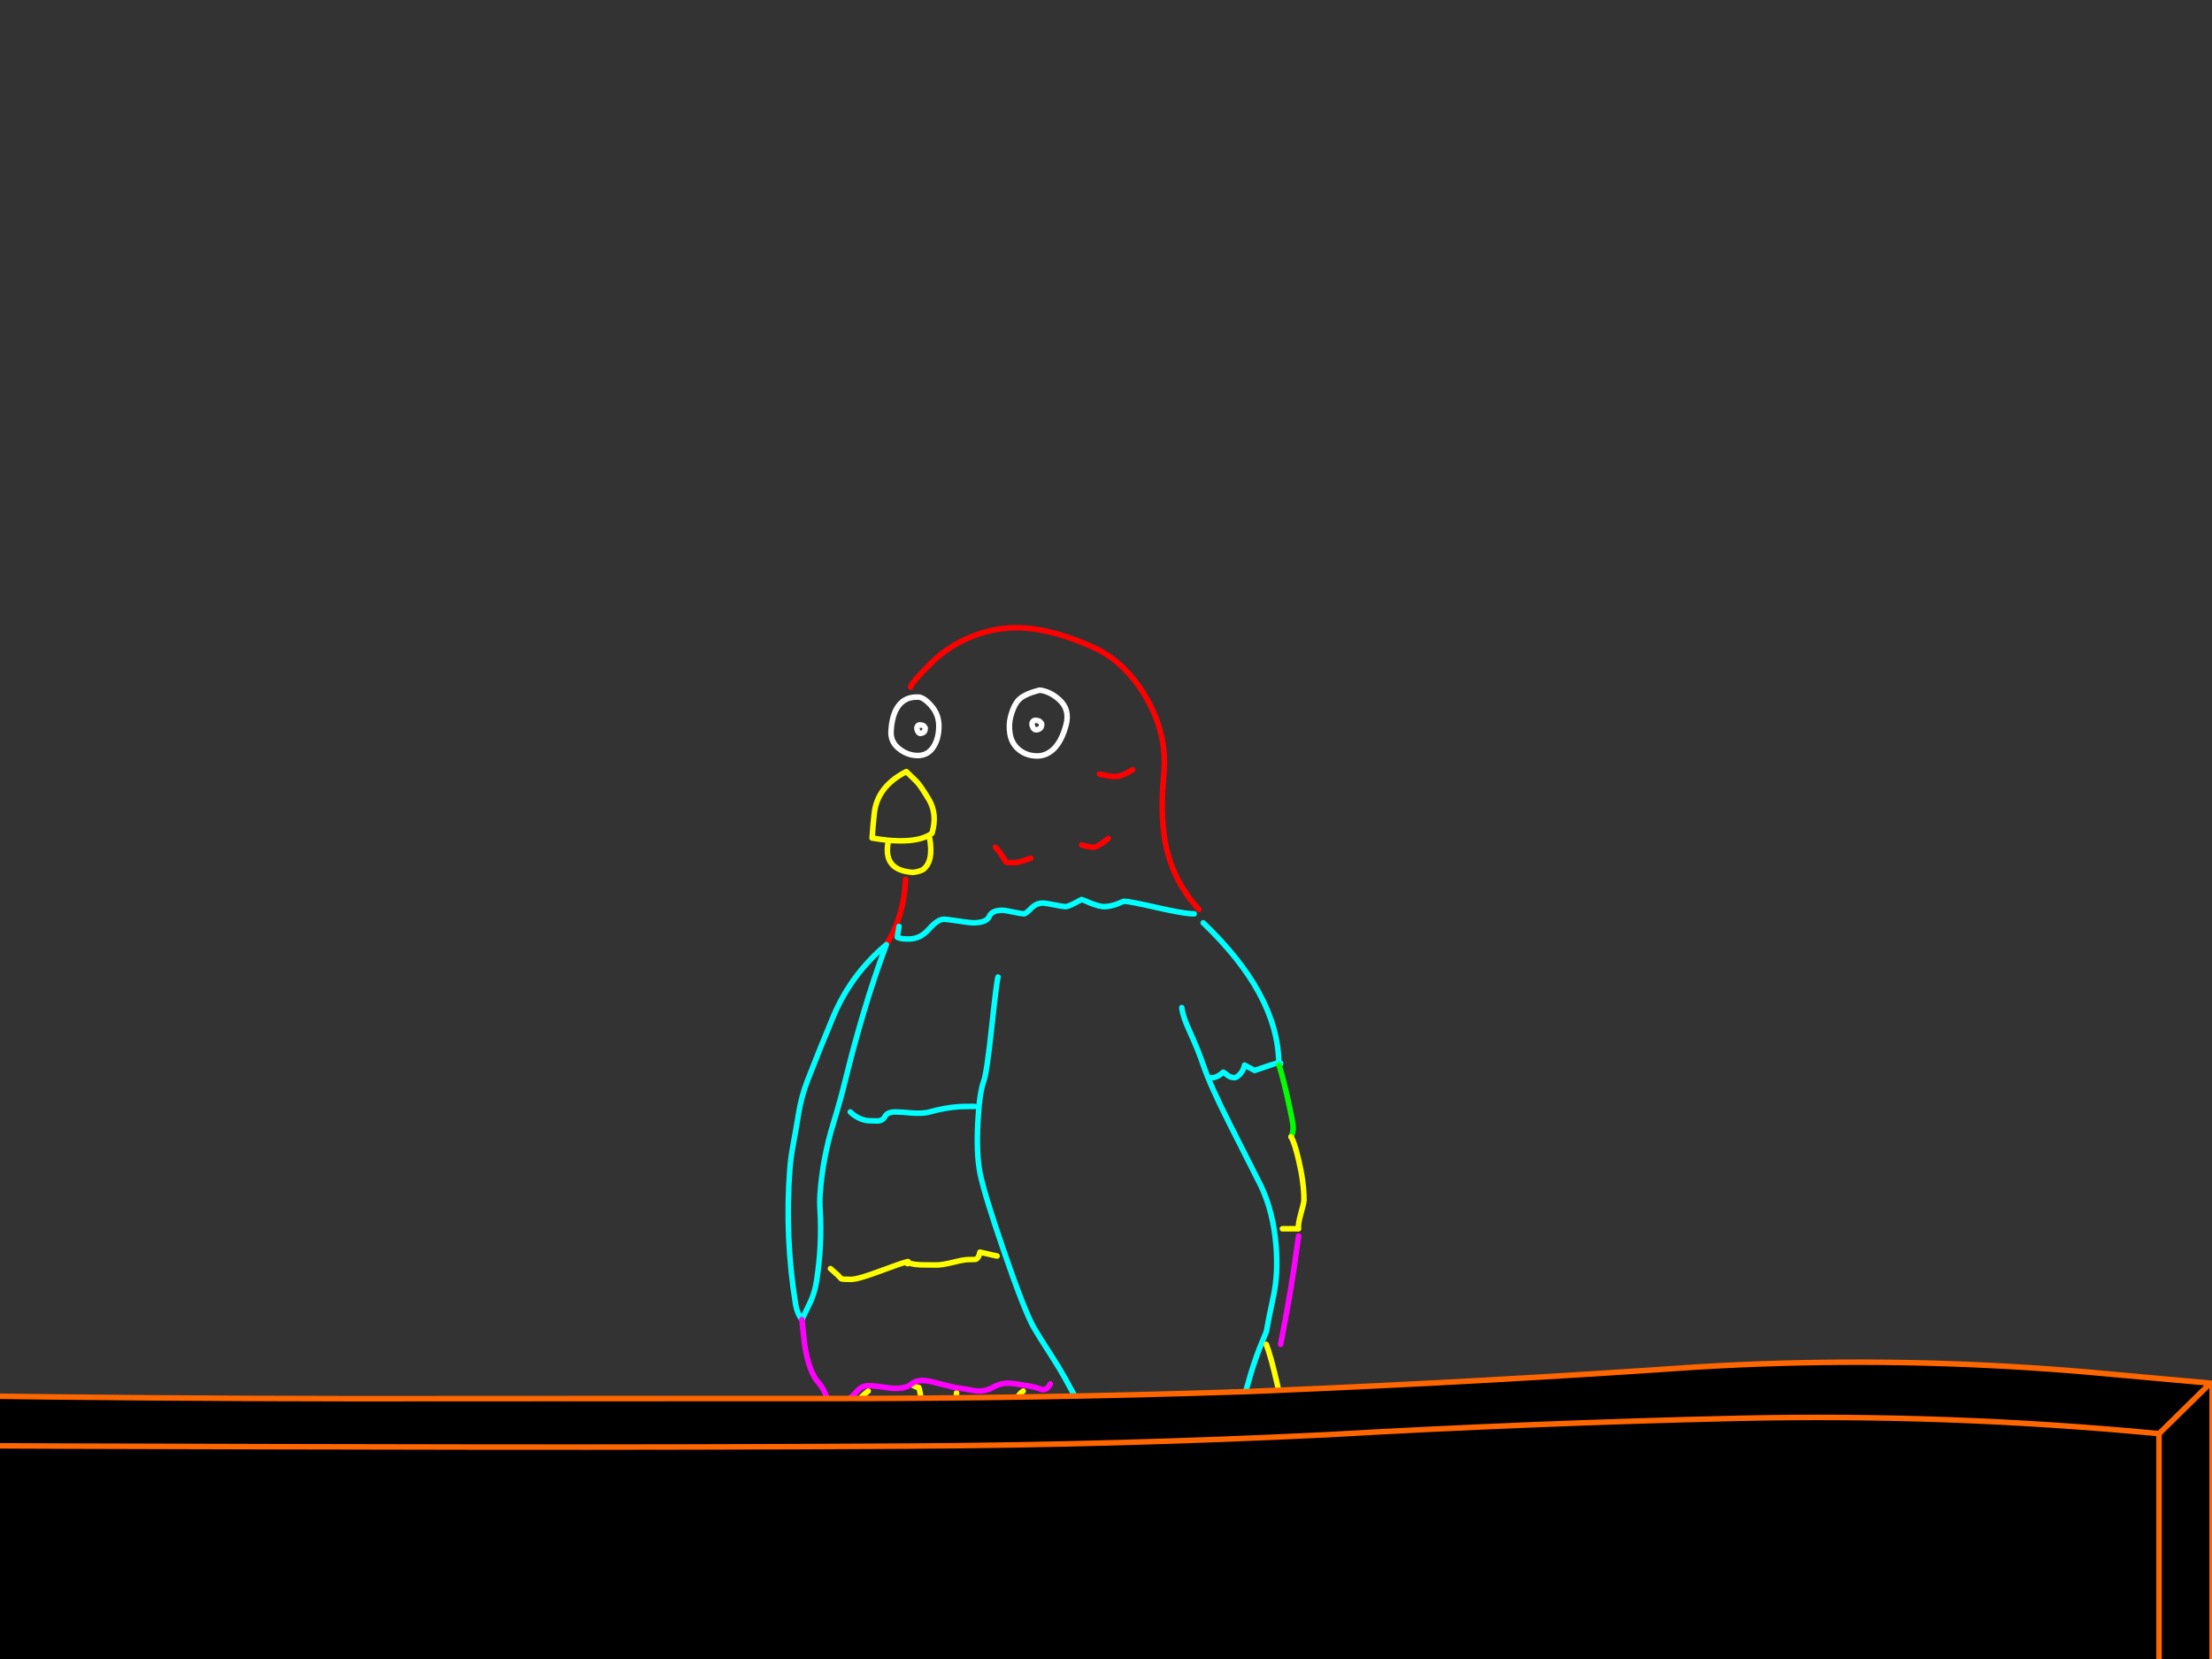 <?xml version="1.0" encoding="utf-8"?>
<svg id="EdithAnim12" image-rendering="inherit" baseProfile="basic" version="1.1" x="0px" y="0px" width="800" height="600" xmlns="http://www.w3.org/2000/svg" xmlns:xlink="http://www.w3.org/1999/xlink">
  <rect width="100%" height="100%" fill="#333333" stroke="none"/>
  <g id="14_JurorParrotf93r1" overflow="visible">
    <g id="Parrot">
      <path id="Layer2_0_1_STROKES" stroke="#FFF" stroke-width="2" stroke-linejoin="round" stroke-linecap="round" fill="none" d="M376.05,249.6 Q379.75,250.05 383.05,253 387.05,256.55 385.55,262.2 384.05,267.85 381.25,270.7 378.45,273.5 374.85,273.4 371.2,273.3 368.6,271.2 365.95,269.1 365.3,265.55 364.7,262.15 365.55,259 366.35,256.15 367.4,254.45 368.4,252.7 370.5,251.6 372.55,250.45 376.05,249.6Z M376.45,261.35 Q375.95,260.7 375.2,260.6 374.4,260.5 374.35,260.5 374.05,260.5 373.7,260.8 372.85,261.55 373.55,263.05 374.15,264.3 375.5,263.8 376.45,263.45 376.6,262.75 376.75,262.25 376.75,262.05 376.8,261.65 376.45,261.35Z M331.7,252.1 Q333.9,251.9 336.85,255.3 339.75,258.6 339.55,263.25 339.35,267.8 337.25,270.6 335.2,273.35 331.65,273.25 328.05,273.1 325.25,270.85 322.1,268.45 322.25,264.65 322.5,259.45 324.25,256.35 326.65,252.05 331.7,252.1Z M334.35,262.9 Q334,262.3 333.35,262.25 332.6,262.15 332.55,262.15 332.35,262.15 332,262.4 331.25,263.1 331.9,264.45 332.45,265.6 333.55,265.1 334.35,264.8 334.5,264.15 334.6,263.75 334.6,263.55 334.7,263.2 334.35,262.9Z" test="Parrot"/>
      <path id="Layer2_0_2_STROKES" stroke="#F00" stroke-width="2" stroke-linejoin="round" stroke-linecap="round" fill="none" d="M397.6,280 Q400.6,280.6 401.35,280.7 402.1,280.8 403.6,280.8 405.75,280.8 409.6,278.4 M391.2,305.6 L392.65,306 Q394.35,306.4 395.6,306.4 396.35,306.4 398.45,305 400.4,303.7 400.8,303.2 M433.6,328.9 Q424.75,319.3 421.85,306.65 419.4,295.85 420.9,280.2 422.25,266.4 415.2,253.5 407.4,239.25 394.65,233.75 381.9,228.2 372.05,227.25 362.2,226.25 352.8,229.7 343.35,233.15 336.45,240.1 329.6,246.95 329.35,248.5 M327.5,318 Q327.05,331.05 320.55,341.65 M360,306.4 Q362.25,308.9 363.7,311.65 363.9,312 366.4,312 367.7,312 369.45,311.5 369.8,311.4 372.8,310.4" test="Parrot"/>
      <path id="Layer2_0_3_STROKES" stroke="#0FF" stroke-width="2" stroke-linejoin="round" stroke-linecap="round" fill="none" d="M325.15,335.05 L324.5,338.95 Q325.4,339.4 326.5,339.5 327.2,339.6 328.7,339.6 332.85,339.6 335.95,336.05 339.1,332.45 341.4,332.45 342.2,332.45 346.6,333.1 350.95,333.75 351.8,333.75 356.75,333.75 357.75,331.5 358.7,329.2 362.5,329.2 363.35,329.2 366.45,329.85 369.6,330.5 370.4,330.5 370.95,330.5 372.9,328.55 374.8,326.6 377.2,326.6 378.05,326.6 381.3,327.25 384.55,327.9 385.35,327.9 386.25,327.9 388.75,326.6 390,325.95 391.2,325.3 391.35,325.3 394.35,326.6 397.7,327.9 399.3,327.9 401.35,327.9 404,326.95 405.3,326.45 406.45,325.95 408.45,325.95 418.5,328.25 426.85,330.15 430.6,330.45 431.35,330.5 431.9,330.5 M360.95,353.35 Q360.4,355.2 358.6,372 356.85,388.25 355.75,391.1 354.2,395.3 353.65,406 353.05,417.35 354.45,424.3 356,432 363.25,453.05 370.7,474.65 374,480.3 375.55,483 380.25,490.3 384.05,496.2 387,501.8 390.9,509.2 394,512.15 397.15,515.2 402,516.15 405.25,516.8 410.3,518 413.7,518.4 413.7,515.5 413.7,507.4 422.15,511.6 428.1,514.55 430.15,514.95 433.45,515.6 435.2,512.9 436.5,510.95 438.25,507.6 440.15,505 444.3,503.75 447,502.95 449.4,504.75 450.05,505.25 451.5,499.85 453.15,493.75 455.75,487.05 L458,481.6 Q458.65,477.7 460.6,468.6 462.3,460.6 461.5,450.5 460.5,438.3 456.05,428.9 455.8,428.4 444.65,406.35 437.55,392.25 435.2,385.25 433.45,380 430.1,372.65 427.75,367.55 427.4,364.4 M463.05,384.9 Q462.45,384.55 461.55,384.55 461.4,384.55 453.75,387.15 452.1,386.25 450.1,385.2 449.75,387.1 448.4,388.55 447.25,389.75 446.5,389.75 444.85,389.75 443.5,388.55 442.4,387.6 442.3,387.8 441.45,388.7 440.2,389.3 438.75,389.95 437.75,389.75 M435.15,333.75 Q462.2,359.6 462.5,384.55 L463.15,384.55 M320.55,341.65 Q316.1,353.55 312.45,365.85 308.8,378.1 305.75,390.55 303.8,398.45 301.4,406.25 297.55,418.7 296.6,431.65 296.4,434.7 296.6,437.65 297.35,450.5 295.3,463.4 294.65,467.7 292.75,471.6 291.35,474.45 290,477.25 288.25,474.9 287.75,471.8 283.8,447.4 285.65,422.95 285.95,419.05 286.65,415.15 287.85,408.7 288.9,402.25 289.9,396.3 292.1,390.65 296.65,378.9 301.5,367.35 307.9,352.3 320.55,341.65Z M307.5,402.15 Q310.1,404.6 313.15,405.2 314.05,405.4 317.35,405.4 319.2,405.4 320.05,403.8 320.9,402.15 323.85,402.15 325.8,402.15 330.1,402.55 333.95,402.8 336.2,402.15 341.75,400.6 346.8,400.25 348.15,400.15 352.45,400.15" test="Parrot"/>
      <path id="Layer2_0_4_STROKES" stroke="#0F0" stroke-width="2" stroke-linejoin="round" stroke-linecap="round" fill="none" d="M466.9,411.15 Q467.7,409.9 467.7,407.7 467.7,406.15 465.55,396.55 463.3,386.8 462.5,385.2" test="Parrot"/>
      <path id="Layer2_0_5_STROKES" stroke="#FF0" stroke-width="2" stroke-linejoin="round" stroke-linecap="round" fill="none" d="M463.8,444.4 L469.65,444.4 Q469.35,443 470.4,439.2 471.6,435.05 471.6,434 471.6,427.7 469.7,419.65 468.1,412.85 466.9,411.15 M327.8,279.05 Q317.3,284.4 316.2,294.1 315.7,298.55 315.4,303.1 330.95,305.75 337.05,301.4 339.1,294.5 336,289.25 332.85,283.95 331.35,282.5 329.85,281 327.8,279.05Z M321.25,304.4 Q319.2,314.8 330.1,315.5 332.1,315.35 333.75,314.55 337.75,311.65 336.2,303 M300.35,458.8 Q303.1,461.15 304.25,462.5 304.55,462.7 307.8,462.7 310.4,462.7 319,459.45 325.95,456.85 328,456.35 328.25,456.25 328.4,456.25 328.45,457.2 333,457.45 333.95,457.5 338.8,457.5 340.7,457.5 344.65,456.55 348.6,455.55 350.15,455.55 352.55,455.55 352.75,455.5 354,455.1 354.4,452.85 362.2,454.65 360.25,454.15 M328,456.35 Q327.75,456.45 327.95,456.8 328.4,457.5 328.4,456.25 M314,503.1 Q310.05,506.15 309.15,508.65 308.8,509.7 308.8,513.8 308.8,519.2 311.95,520.95 314.35,522.25 323.85,523.25 323.85,521.65 323.55,520.3 325.55,521.05 328.4,521.95 L331.65,521.95 Q330.35,520.25 329.3,518.85 331.55,519.65 333.6,520.65 L338.15,520.65 338.15,517.4 Q334.55,514.2 333.4,508.5 332.8,502.95 332.3,501.8 331.65,501.8 330.35,501.15 M345.95,503.75 Q345.1,513.95 346.85,516.95 348.35,519.55 354.4,520 L354.4,516.1 Q353.85,515 353.3,512.1 353.45,512.3 353.55,512.55 356.4,518.3 361.55,519.35 L361.55,514.2 Q362.2,515.25 363,516.25 365.6,519.35 368.7,520 L369.4,520 Q369.75,517.9 368.65,514.15 367.4,510 367.4,508.3 367.4,504.85 370.05,503.1 M382.4,508.95 Q381.6,521.75 390.85,545.35 394.8,555.45 398.7,561.9 402.9,568.8 405.5,568.8 409.2,568.8 410.1,568.4 413.15,567.05 413.6,561.65 415.95,562.8 422.05,563.6 427.4,563.6 429.15,558.1 430.25,554.7 430.45,554.3 431.4,552.55 433.2,552.55 433.9,552.55 441,555.15 442.1,555.15 443.95,551.9 445.95,548.4 447.5,548 451.2,546.95 456.4,546.2 460.1,545.25 461.85,541.5 462.9,541.5 464.7,541.85 466.5,542.15 467.05,542.15 L467.05,520.65 Q464.45,511.75 461.7,499.6 459.6,490.4 457.95,486.2" test="Parrot"/>
      <path id="Layer2_0_6_STROKES" stroke="#F0F" stroke-width="2" stroke-linejoin="round" stroke-linecap="round" fill="none" d="M290,477.25 L291,486.35 Q292.6,496.2 295.85,499.85 297.5,501.7 298.45,504 299,505.25 299.6,507.15 300.1,508.5 300.95,508.65 302,508.8 304.3,507.65 307.35,506.15 309.9,503.2 311.65,501.15 314.05,501.15 316.35,501.15 322.15,502.05 327.3,502.5 329.7,500.5 332.05,498.55 336.8,499.7 339.5,500.35 345.35,501.8 348.3,502.15 352.65,503 356.15,503.4 359,501.8 361.95,500.15 364.95,500.25 366.85,500.35 371.4,501.15 374,501.5 376.85,502.55 378.65,502.9 379.85,500.5 M463.15,486.2 Q465.5,474.2 466.85,465.9 467.95,459.4 469.65,447 M424.75,631.35 Q427.55,639.45 428.3,640.65 429.4,642.4 432.2,642.4 433.25,642.4 433.55,642.3 434.95,641.65 436.45,639.15 455.15,658 456.35,658 463.85,658 467.05,645.05 469,637.25 469,627.8 469,621.85 467.7,616.2 466.85,612.5 465.1,607.9" test="Parrot"/>
      <path id="Layer2_0_7_STROKES" stroke="#F60" stroke-width="2" stroke-linejoin="round" stroke-linecap="round" fill="none" d="M407.1,573.35 Q406.6,572.55 406.05,571.75 404.9,570.1 404.5,570.1 L404.5,573.35 Q405.75,580.95 414.1,603.4 423.95,630.05 428.95,630.05 431.1,630.05 436,625.85 440.55,621.6 440.65,621.6 441.5,621.6 443.9,622.25 446.35,622.9 447.15,622.9 449.6,622.9 452,618 453.65,614.6 454.05,612.45 459.7,612.45 462.55,609.55 465.4,606.6 468.35,606.6 468.35,604.35 468.7,599.35 469,594.35 469,593.85 469,589.3 466.1,579.2 462.8,567.8 462.5,565.55 462,562.05 462.2,556 462.5,549.65 462.5,547.35 L461.85,547.35" test="Parrot"/>
    </g>
    <g id="JuryBoxFront">
      <path fill="#000" stroke="none" d="M-2142,514.35 L-2164.3,488.3 -2166.15,617.25 Q-2157.972,617.251 -2146.5,617.25 L-2142,514.35 M800.05,500.95 L798.7,500.95 780.85,518.5 780.85,613 Q791.334,613.017 800.05,613 L800.05,500.95 M628.6,512.95 Q554.1,514.65 479.75,518.9 404.3,522.55 328.8,523 251.4,523.45 174,523.35 98.5,523.25 23,523 -56.8,522.75 -136.6,521.8 -215.3,520.9 -293.95,519.6 -372.05,518.35 -450.15,520.35 -527.45,522.3 -604.8,526.5 -680.05,529.75 -755.45,528.6 -834.85,527.35 -914.2,522.45 -988.15,517.5 -1062.4,516.45 -1136.3,515.45 -1210.25,516.1 -1289.6,516.8 -1368.95,518 -1448.6,519.25 -1528.2,520.45 -1607.25,521.65 -1686.4,522.95 -1763.4,524.25 -1840.45,524.85 -1917.2,525.45 -1994.15,523.95 -2068.3,522.5 -2142,514.35 L-2146.5,617.25 Q-1940.542,617.16 -671.7,615.15 536.173,613.195 780.85,613 L780.85,518.5 Q704.9,511.25 628.6,512.95 M460.9,502.85 Q455.694,503.094 450.5,503.3 374.55,505.8 298.6,505.8 275.586,505.8 252.55,505.8 197.021,505.815 141.45,505.85 133.212,505.856 124.95,505.85 53.657,505.781 -17.7,504.75 -40.575,504.422 -63.45,503.75 -86.332,503.598 -109.25,503.4 -126.398,503.302 -143.6,503.15 -160.764,502.697 -177.95,502.45 -257.65,501.35 -337.4,500.55 -399.437,499.94 -461.45,502.65 -470.544,503.077 -479.65,503.55 -554.7,507 -629.6,510.95 L-789.65,511.75 Q-869.95,507.9 -950.15,502.95 -1022.8,497.9 -1095.9,497.2 -1174.95,496.4 -1253.9,497.5 -1331,498.6 -1408.2,500.15 -1480.85,501.65 -1553.55,503.2 -1627.45,504.75 -1701.45,505.95 -1779.4,507.2 -1857.55,506.2 -1933.25,505.25 -2008.85,500.25 -2086.65,495.6 -2164.3,488.3 L-2142,514.35 Q-2068.3,522.5 -1994.15,523.95 -1917.2,525.45 -1840.45,524.85 -1763.4,524.25 -1686.4,522.95 -1607.25,521.65 -1528.2,520.45 -1448.6,519.25 -1368.95,518 -1289.6,516.8 -1210.25,516.1 -1136.3,515.45 -1062.4,516.45 -988.15,517.5 -914.2,522.45 -834.85,527.35 -755.45,528.6 -680.05,529.75 -604.8,526.5 -527.45,522.3 -450.15,520.35 -372.05,518.35 -293.95,519.6 -215.3,520.9 -136.6,521.8 -56.8,522.75 23,523 98.5,523.25 174,523.35 251.4,523.45 328.8,523 404.3,522.55 479.75,518.9 554.1,514.65 628.6,512.95 704.9,511.25 780.85,518.5 L798.7,500.95 798.75,500.15 Q780.362,498.494 761.95,496.85 747.852,495.536 733.75,494.6 673.785,490.798 613.6,494.4 537.331,499.691 460.9,502.85Z" test="JuryBoxFront"/>
      <path id="Layer1_0_1_STROKES" stroke="#F60" stroke-width="2" stroke-linejoin="round" stroke-linecap="round" fill="none" d="M798.775,500.175 Q780.362,498.494 761.95,496.85 747.852,495.536 733.75,494.625 673.785,490.798 613.6,494.4 537.331,499.691 460.9,502.875 455.694,503.094 450.5,503.3 374.55,505.8 298.6,505.8 275.586,505.8 252.575,505.8 197.021,505.815 141.45,505.85 133.212,505.856 124.975,505.85 53.657,505.781 -17.7,504.75 -40.575,504.422 -63.45,503.775 -86.332,503.598 -109.225,503.425 -126.398,503.302 -143.575,503.175 -160.764,502.697 -177.95,502.45 -257.65,501.35 -337.4,500.55 -399.437,499.94 -461.425,502.675 -470.544,503.077 -479.65,503.55 -554.7,507 -629.6,510.95 L-789.65,511.75 Q-869.95,507.9 -950.15,502.95 -1022.8,497.9 -1095.9,497.2 -1174.95,496.4 -1253.9,497.5 -1331,498.6 -1408.2,500.15 -1480.85,501.65 -1553.55,503.2 -1627.45,504.75 -1701.45,505.95 -1779.4,507.2 -1857.55,506.2 -1933.25,505.25 -2008.85,500.25 -2086.65,495.6 -2164.3,488.3 L-2142,514.35 Q-2068.3,522.5 -1994.15,523.95 -1917.2,525.45 -1840.45,524.85 -1763.4,524.25 -1686.4,522.95 -1607.25,521.65 -1528.2,520.45 -1448.6,519.25 -1368.95,518 -1289.6,516.8 -1210.25,516.1 -1136.3,515.45 -1062.4,516.45 -988.15,517.5 -914.2,522.45 -834.85,527.35 -755.45,528.6 -680.05,529.75 -604.8,526.5 -527.45,522.3 -450.15,520.35 -372.05,518.35 -293.95,519.6 -215.3,520.9 -136.6,521.8 -56.8,522.75 23,523 98.5,523.25 174,523.35 251.4,523.45 328.8,523 404.3,522.55 479.75,518.9 554.1,514.65 628.6,512.95 704.9,511.25 780.85,518.5 L798.7,500.95 M798.775,500.175 Q799.412,500.242 800.05,500.3 L800.05,500.95 800.05,613 800.05,624.2 M780.85,624.2 L780.85,613.025 M-2146.5,617.25 L-2146.8,624.2 M780.85,613.025 L780.85,518.5 M-2166.25,624.2 L-2166.15,617.25 -2164.3,488.3 M-2142,514.35 L-2146.5,617.25" test="JuryBoxFront"/>
    </g>
  </g>
</svg>